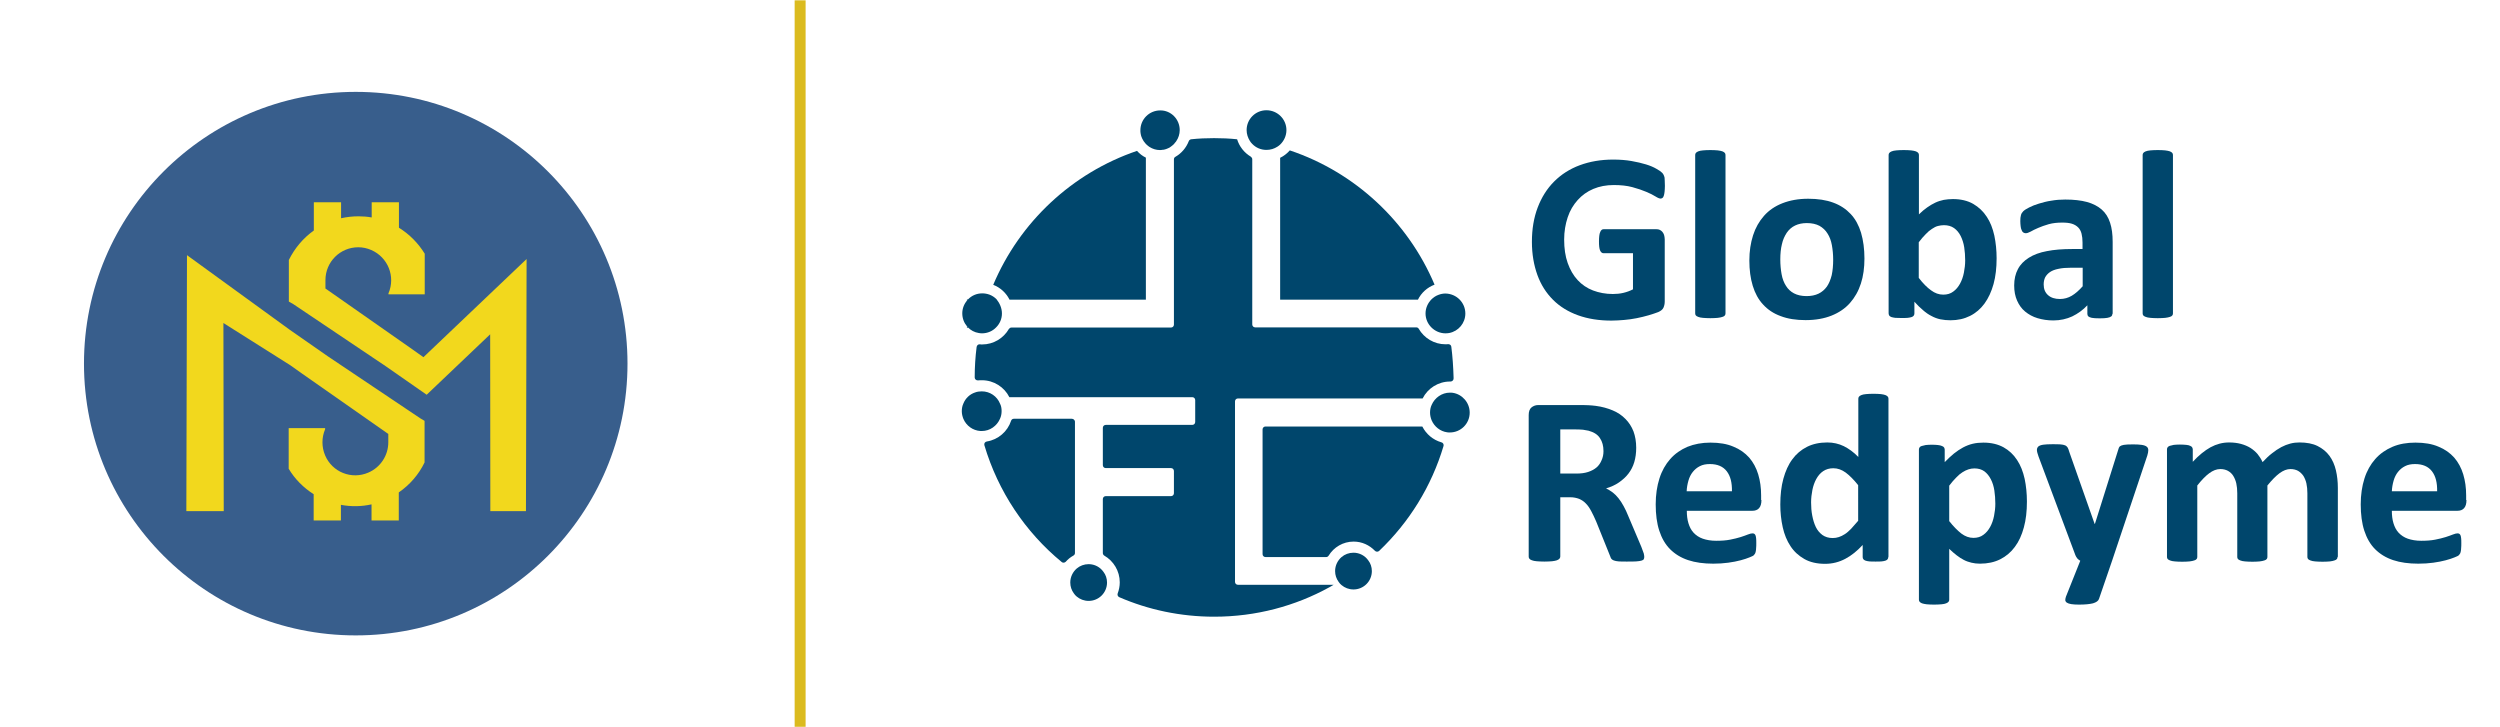<?xml version="1.0" encoding="utf-8"?>
<!-- Generator: Adobe Illustrator 21.0.2, SVG Export Plug-In . SVG Version: 6.00 Build 0)  -->
<svg version="1.1" id="Capa_1" xmlns="http://www.w3.org/2000/svg" xmlns:xlink="http://www.w3.org/1999/xlink" x="0px" y="0px"
	 viewBox="0 0 1551 451.1" style="enable-background:new 0 0 1551 451.1;" xml:space="preserve">
<style type="text/css">
	.st0{fill:#385E8C;}
	.st1{fill:#F2D81D;}
	.st2{fill:#00466C;}
	.st3{fill:#DBBB1F;}
</style>
<title>logo</title>
<g>
	<circle class="st0" cx="220.7" cy="225.6" r="168.6"/>
	<path class="st1" d="M326.7,160.7l-0.4,156.4h-22.1l-0.1-109.7l-39.4,37.5l-25.4-17.7L182,188.7l-2.8-1.6v-25.8
		c3.6-7.3,8.9-13.6,15.5-18.3v-17.5h16.9v9.9c3.5-0.8,7.1-1.2,10.8-1.2c2.7,0,5.5,0.2,8.2,0.7v-9.4h16.9v15.8c6.5,4,12,9.6,16,16.1
		v25.2h-22.5V182c4.5-10.4-0.3-22.4-10.7-26.9c-2.5-1.1-5.3-1.7-8-1.7c-11.3,0-20.4,9.1-20.4,20.4c0,0,0,0,0,0v5.2l0.6,0.4l21,14.7
		l32.3,22.6l6.9,4.9l41.5-39.5L326.7,160.7z"/>
	<path class="st1" d="M263.4,261.1v25.8c-3.6,7.5-9.2,13.9-16,18.6v17.4h-16.9v-10c-6.2,1.4-12.7,1.5-19,0.3v9.7h-16.9v-16.3
		c-6.3-4-11.7-9.4-15.5-15.8v-25.2h22.6v0.7c-2.2,5.2-2.2,11,0,16.2c4.4,10.4,16.4,15.2,26.8,10.7c7.5-3.2,12.4-10.6,12.4-18.8v-5.2
		l-0.6-0.4l-21-14.7l-32.3-22.6l-6.9-4.9l-41.5-26.2l0.2,116.7h-23.2l0.4-158.8l63.9,46.4l0,0l23.4,16.3l57.4,38.5L263.4,261.1z"/>
</g>
<g>
	<g>
		<g>
			<path class="st2" d="M1032.9,115.3c0,1.4-0.1,2.7-0.2,3.7c-0.1,1-0.3,1.9-0.5,2.5c-0.2,0.6-0.5,1.1-0.8,1.3
				c-0.3,0.2-0.7,0.4-1.2,0.4c-0.6,0-1.7-0.4-3.1-1.3c-1.4-0.9-3.4-1.9-5.8-2.9c-2.4-1-5.2-2-8.6-2.9c-3.3-0.9-7.2-1.3-11.5-1.3
				c-4.7,0-8.9,0.8-12.7,2.4c-3.8,1.6-7,3.9-9.7,6.9c-2.7,3-4.8,6.5-6.2,10.7c-1.4,4.2-2.2,8.8-2.2,13.8c0,5.5,0.7,10.4,2.2,14.6
				c1.5,4.2,3.5,7.7,6.2,10.6c2.6,2.8,5.8,5,9.5,6.4c3.7,1.4,7.8,2.2,12.3,2.2c2.2,0,4.4-0.2,6.5-0.7c2.1-0.5,4.1-1.2,6-2.2v-22.4
				h-18.3c-0.9,0-1.6-0.6-2.1-1.7c-0.5-1.1-0.7-3-0.7-5.7c0-1.4,0.1-2.6,0.2-3.5c0.1-0.9,0.3-1.7,0.6-2.3c0.2-0.6,0.5-1,0.9-1.3
				c0.3-0.3,0.7-0.4,1.2-0.4h32.7c0.8,0,1.5,0.1,2.1,0.4c0.6,0.3,1.2,0.7,1.6,1.2c0.5,0.5,0.8,1.2,1.1,2c0.2,0.8,0.4,1.7,0.4,2.7
				v38.5c0,1.5-0.3,2.8-0.8,3.9c-0.5,1.1-1.6,2-3.2,2.7c-1.6,0.6-3.6,1.3-6,2c-2.4,0.7-4.9,1.3-7.4,1.8c-2.6,0.5-5.2,0.9-7.8,1.1
				c-2.6,0.2-5.2,0.4-7.9,0.4c-7.7,0-14.6-1.1-20.7-3.3c-6.1-2.2-11.3-5.4-15.5-9.6c-4.2-4.2-7.5-9.3-9.7-15.4
				c-2.2-6.1-3.4-12.9-3.4-20.6c0-7.9,1.2-15,3.6-21.3c2.4-6.3,5.8-11.7,10.2-16.1c4.4-4.4,9.7-7.8,15.9-10.1
				c6.2-2.3,13.1-3.5,20.7-3.5c4.2,0,8,0.3,11.4,0.9c3.4,0.6,6.4,1.3,9,2.1c2.6,0.8,4.7,1.7,6.4,2.7c1.7,0.9,2.9,1.8,3.6,2.5
				c0.7,0.7,1.2,1.7,1.5,3C1032.7,110.9,1032.9,112.8,1032.9,115.3z"/>
			<path class="st2" d="M1070.5,194.4c0,0.5-0.1,0.9-0.4,1.3c-0.3,0.4-0.8,0.7-1.5,0.9c-0.7,0.3-1.7,0.4-2.9,0.6
				c-1.2,0.1-2.7,0.2-4.6,0.2c-1.8,0-3.4-0.1-4.6-0.2c-1.2-0.1-2.2-0.3-2.9-0.6c-0.7-0.2-1.2-0.6-1.5-0.9c-0.3-0.4-0.4-0.8-0.4-1.3
				V96.2c0-0.5,0.1-0.9,0.4-1.3c0.3-0.4,0.8-0.7,1.5-1c0.7-0.3,1.7-0.5,2.9-0.6c1.2-0.1,2.7-0.2,4.6-0.2c1.8,0,3.4,0.1,4.6,0.2
				c1.2,0.1,2.2,0.4,2.9,0.6c0.7,0.3,1.2,0.6,1.5,1c0.3,0.4,0.4,0.8,0.4,1.3V194.4z"/>
			<path class="st2" d="M1156.7,160.4c0,5.7-0.7,10.9-2.2,15.5c-1.5,4.7-3.8,8.7-6.8,12.1c-3,3.4-6.9,6-11.4,7.8s-9.9,2.8-16.1,2.8
				c-5.9,0-11.1-0.8-15.5-2.5c-4.4-1.6-8-4-10.9-7.2c-2.9-3.1-5-7-6.4-11.6c-1.4-4.6-2.1-9.8-2.1-15.7c0-5.7,0.8-10.9,2.3-15.6
				c1.5-4.7,3.8-8.7,6.8-12.1c3-3.4,6.8-6,11.4-7.8c4.6-1.8,9.9-2.8,16-2.8c6,0,11.2,0.8,15.5,2.4c4.4,1.6,8,4,10.9,7.1
				c2.9,3.1,5,7,6.4,11.6C1156,149.2,1156.7,154.5,1156.7,160.4z M1137.3,161.2c0-3.3-0.3-6.3-0.8-9.1c-0.5-2.8-1.4-5.2-2.7-7.2
				c-1.2-2-2.9-3.6-5-4.8c-2.1-1.1-4.7-1.7-7.8-1.7c-2.8,0-5.2,0.5-7.3,1.5c-2.1,1-3.8,2.5-5.2,4.5c-1.3,2-2.4,4.3-3,7.1
				c-0.7,2.8-1,5.9-1,9.5c0,3.3,0.3,6.3,0.8,9.1c0.5,2.8,1.4,5.2,2.7,7.2c1.2,2,2.9,3.6,5,4.7c2.1,1.1,4.7,1.7,7.8,1.7
				c2.8,0,5.3-0.5,7.4-1.5c2.1-1,3.8-2.5,5.2-4.4c1.3-1.9,2.3-4.3,3-7.1C1137,167.9,1137.3,164.7,1137.3,161.2z"/>
			<path class="st2" d="M1238.7,160.2c0,5.9-0.6,11.3-1.9,16c-1.3,4.7-3.2,8.8-5.6,12.1c-2.4,3.3-5.4,5.9-9,7.7
				c-3.6,1.8-7.6,2.7-12.1,2.7c-2.2,0-4.3-0.2-6.3-0.6c-1.9-0.4-3.8-1.1-5.6-2.1c-1.8-0.9-3.5-2.1-5.2-3.6c-1.7-1.4-3.5-3.2-5.3-5.2
				v7.2c0,0.5-0.1,1-0.4,1.4c-0.3,0.4-0.7,0.7-1.3,0.9c-0.6,0.2-1.5,0.4-2.5,0.5c-1,0.1-2.3,0.1-3.8,0.1c-1.5,0-2.8-0.1-3.8-0.1
				c-1-0.1-1.8-0.3-2.5-0.5c-0.6-0.2-1.1-0.6-1.3-0.9c-0.2-0.4-0.4-0.8-0.4-1.4V96.2c0-0.5,0.1-0.9,0.4-1.3c0.3-0.4,0.8-0.7,1.5-1
				c0.7-0.3,1.7-0.5,2.9-0.6c1.2-0.1,2.7-0.2,4.6-0.2c1.8,0,3.4,0.1,4.6,0.2c1.2,0.1,2.2,0.4,2.9,0.6c0.7,0.3,1.2,0.6,1.5,1
				c0.3,0.4,0.4,0.8,0.4,1.3V133c1.7-1.7,3.4-3.1,5.1-4.3c1.7-1.2,3.4-2.2,5.1-3c1.7-0.8,3.4-1.3,5.2-1.7c1.8-0.3,3.7-0.5,5.7-0.5
				c4.9,0,9.1,1,12.6,3c3.4,2,6.2,4.6,8.4,8c2.2,3.3,3.7,7.2,4.7,11.7C1238.2,150.6,1238.7,155.3,1238.7,160.2z M1219.2,161.6
				c0-2.8-0.2-5.6-0.6-8.2c-0.4-2.6-1.2-5-2.2-7c-1-2-2.4-3.7-4.1-4.9c-1.7-1.2-3.8-1.8-6.3-1.8c-1.2,0-2.5,0.2-3.7,0.5
				c-1.2,0.3-2.4,0.9-3.7,1.8c-1.3,0.8-2.6,1.9-3.9,3.3c-1.3,1.3-2.8,3-4.3,5v22.1c2.6,3.4,5.2,6,7.6,7.7c2.4,1.8,4.9,2.7,7.6,2.7
				c2.4,0,4.5-0.6,6.2-1.9c1.7-1.2,3.1-2.9,4.2-4.9c1.1-2,1.9-4.3,2.4-6.8C1218.9,166.6,1219.2,164.1,1219.2,161.6z"/>
			<path class="st2" d="M1310.5,194.7c0,0.7-0.2,1.2-0.7,1.6c-0.5,0.4-1.3,0.7-2.4,0.9c-1.1,0.2-2.7,0.3-4.7,0.3
				c-2.2,0-3.9-0.1-4.9-0.3c-1-0.2-1.7-0.5-2.2-0.9c-0.4-0.4-0.6-0.9-0.6-1.6v-5.3c-2.7,2.9-5.9,5.2-9.4,6.9
				c-3.5,1.6-7.4,2.5-11.7,2.5c-3.5,0-6.8-0.5-9.8-1.4c-3-0.9-5.5-2.3-7.7-4.1c-2.2-1.8-3.8-4.1-5-6.8c-1.2-2.7-1.8-5.8-1.8-9.4
				c0-3.9,0.8-7.3,2.3-10.1c1.5-2.9,3.8-5.2,6.8-7.1s6.8-3.3,11.2-4.1c4.5-0.9,9.7-1.3,15.6-1.3h6.5v-4c0-2.1-0.2-3.9-0.6-5.5
				c-0.4-1.6-1.1-2.9-2.1-3.9c-1-1-2.3-1.8-3.9-2.3c-1.6-0.5-3.6-0.7-6-0.7c-3.1,0-5.9,0.3-8.4,1c-2.5,0.7-4.6,1.5-6.5,2.3
				c-1.9,0.8-3.5,1.6-4.7,2.3c-1.3,0.7-2.3,1-3.1,1c-0.5,0-1-0.2-1.5-0.5c-0.4-0.3-0.8-0.8-1-1.5c-0.3-0.6-0.5-1.4-0.6-2.4
				c-0.1-0.9-0.2-2-0.2-3.1c0-1.5,0.1-2.8,0.4-3.7c0.2-0.9,0.7-1.7,1.4-2.4c0.7-0.7,1.9-1.5,3.7-2.4c1.7-0.9,3.8-1.7,6.1-2.4
				c2.3-0.7,4.9-1.4,7.7-1.8c2.8-0.5,5.6-0.7,8.6-0.7c5.2,0,9.7,0.5,13.4,1.5c3.7,1,6.8,2.6,9.2,4.7c2.4,2.1,4.1,4.8,5.2,8.2
				c1.1,3.3,1.6,7.3,1.6,11.9V194.7z M1292,166.1h-7.2c-3,0-5.6,0.2-7.8,0.7c-2.1,0.4-3.9,1.1-5.2,2c-1.3,0.9-2.3,2-3,3.3
				c-0.6,1.3-0.9,2.7-0.9,4.4c0,2.8,0.9,5,2.7,6.6c1.8,1.6,4.2,2.4,7.4,2.4c2.6,0,5.1-0.7,7.3-2c2.2-1.3,4.5-3.3,6.8-5.9V166.1z"/>
			<path class="st2" d="M1348.1,194.4c0,0.5-0.1,0.9-0.4,1.3c-0.3,0.4-0.8,0.7-1.5,0.9c-0.7,0.3-1.7,0.4-2.9,0.6
				c-1.2,0.1-2.7,0.2-4.6,0.2s-3.4-0.1-4.6-0.2c-1.2-0.1-2.2-0.3-2.9-0.6c-0.7-0.2-1.2-0.6-1.5-0.9c-0.3-0.4-0.4-0.8-0.4-1.3V96.2
				c0-0.5,0.1-0.9,0.4-1.3c0.3-0.4,0.8-0.7,1.5-1c0.7-0.3,1.7-0.5,2.9-0.6c1.2-0.1,2.7-0.2,4.6-0.2s3.4,0.1,4.6,0.2
				c1.2,0.1,2.2,0.4,2.9,0.6c0.7,0.3,1.2,0.6,1.5,1c0.3,0.4,0.4,0.8,0.4,1.3V194.4z"/>
		</g>
	</g>
	<g>
		<path class="st2" d="M1020.1,345.5c0,0.5-0.1,1-0.3,1.4s-0.7,0.7-1.4,0.9c-0.7,0.2-1.8,0.4-3.3,0.5c-1.4,0.1-3.4,0.1-5.9,0.1
			c-2.1,0-3.8,0-5-0.1c-1.2-0.1-2.2-0.3-3-0.6c-0.7-0.3-1.2-0.6-1.5-1c-0.3-0.4-0.5-0.9-0.7-1.5l-8.7-21.6c-1-2.4-2.1-4.6-3.1-6.5
			c-1-1.9-2.1-3.5-3.3-4.7c-1.2-1.3-2.6-2.2-4.2-2.9c-1.6-0.6-3.4-1-5.5-1H968v36.8c0,0.5-0.2,0.9-0.5,1.3c-0.3,0.4-0.9,0.7-1.6,1
			c-0.7,0.3-1.7,0.4-3,0.6c-1.2,0.1-2.8,0.2-4.8,0.2c-1.9,0-3.5-0.1-4.7-0.2s-2.3-0.3-3-0.6c-0.7-0.2-1.3-0.6-1.6-1
			c-0.3-0.4-0.4-0.8-0.4-1.3v-87.8c0-2.2,0.6-3.8,1.7-4.7s2.5-1.5,4.1-1.5h25c2.5,0,4.6,0,6.3,0.1c1.6,0.1,3.1,0.2,4.5,0.4
			c3.9,0.5,7.4,1.5,10.5,2.8c3.1,1.3,5.8,3.1,7.9,5.3c2.2,2.2,3.8,4.7,5,7.7c1.1,3,1.7,6.4,1.7,10.2c0,3.2-0.4,6.2-1.2,8.9
			c-0.8,2.7-2,5-3.6,7.1c-1.6,2.1-3.6,3.9-5.9,5.5s-5,2.8-8,3.7c1.4,0.7,2.8,1.5,4.1,2.5c1.3,1,2.5,2.2,3.6,3.6
			c1.1,1.4,2.2,3,3.2,4.9c1,1.8,2,3.9,2.9,6.2l8.1,19.1c0.7,1.9,1.2,3.3,1.5,4.1C1020,344.3,1020.1,345,1020.1,345.5z M994.8,279.9
			c0-3.2-0.7-5.9-2.2-8.1c-1.4-2.2-3.8-3.7-7.1-4.6c-1-0.2-2.1-0.4-3.4-0.6c-1.3-0.1-3-0.2-5.3-0.2H968v27.4h10c2.8,0,5.2-0.3,7.3-1
			c2.1-0.7,3.8-1.6,5.2-2.8c1.4-1.2,2.4-2.7,3.1-4.4C994.4,283.9,994.8,282,994.8,279.9z"/>
		<path class="st2" d="M1092.8,310.2c0,2.3-0.5,4-1.5,5.1c-1,1.1-2.4,1.6-4.2,1.6h-40.6c0,2.8,0.3,5.4,1,7.7
			c0.7,2.3,1.7,4.3,3.2,5.9c1.5,1.6,3.4,2.9,5.7,3.7c2.3,0.8,5.1,1.3,8.3,1.3c3.3,0,6.2-0.2,8.7-0.7c2.5-0.5,4.6-1,6.5-1.6
			c1.8-0.6,3.3-1.1,4.5-1.6c1.2-0.5,2.2-0.7,2.9-0.7c0.4,0,0.8,0.1,1.1,0.3c0.3,0.2,0.5,0.5,0.7,0.9c0.2,0.4,0.3,1.1,0.4,1.9
			c0.1,0.8,0.1,1.9,0.1,3.1c0,1.1,0,2-0.1,2.8c0,0.8-0.1,1.4-0.2,2c-0.1,0.5-0.2,1-0.4,1.4c-0.2,0.4-0.5,0.7-0.8,1.1
			s-1.2,0.8-2.7,1.4c-1.4,0.6-3.3,1.2-5.5,1.8c-2.2,0.6-4.8,1.1-7.7,1.5c-2.9,0.4-6,0.6-9.3,0.6c-5.9,0-11.1-0.7-15.6-2.2
			c-4.5-1.5-8.2-3.8-11.2-6.8c-3-3-5.2-6.9-6.7-11.5c-1.5-4.6-2.2-10.1-2.2-16.3c0-5.9,0.8-11.3,2.3-16c1.5-4.8,3.8-8.8,6.7-12.1
			c2.9-3.3,6.5-5.8,10.7-7.6c4.2-1.7,9-2.6,14.2-2.6c5.6,0,10.4,0.8,14.3,2.5c4,1.6,7.2,3.9,9.8,6.8c2.5,2.9,4.4,6.4,5.6,10.4
			c1.2,4,1.8,8.3,1.8,13V310.2z M1074.5,304.8c0.1-5.3-0.9-9.4-3.2-12.4c-2.3-3-5.8-4.5-10.5-4.5c-2.4,0-4.5,0.4-6.2,1.3
			c-1.8,0.9-3.2,2.1-4.4,3.6c-1.2,1.5-2.1,3.3-2.7,5.4c-0.6,2.1-1,4.3-1.1,6.6H1074.5z"/>
		<path class="st2" d="M1171.5,345.5c0,0.5-0.1,1-0.4,1.4s-0.7,0.7-1.3,0.9c-0.6,0.2-1.4,0.4-2.4,0.5c-1,0.1-2.3,0.1-3.8,0.1
			c-1.6,0-2.9,0-3.9-0.1s-1.8-0.3-2.4-0.5c-0.6-0.2-1.1-0.6-1.3-0.9c-0.3-0.4-0.4-0.8-0.4-1.4v-7.4c-3.4,3.7-7,6.6-10.8,8.6
			c-3.8,2-7.9,3.1-12.5,3.1c-5.1,0-9.4-1-12.9-3c-3.5-2-6.4-4.6-8.6-8c-2.2-3.3-3.8-7.2-4.8-11.7s-1.5-9.2-1.5-14.1
			c0-5.9,0.6-11.3,1.9-16c1.3-4.7,3.1-8.8,5.6-12.1c2.4-3.3,5.5-5.9,9.1-7.7c3.6-1.8,7.8-2.7,12.6-2.7c3.7,0,7.1,0.8,10.2,2.3
			c3,1.5,6.1,3.7,9,6.7v-36.1c0-0.5,0.1-0.9,0.4-1.3c0.3-0.4,0.8-0.7,1.5-1c0.7-0.3,1.7-0.5,2.9-0.6c1.2-0.1,2.7-0.2,4.6-0.2
			s3.4,0.1,4.6,0.2c1.2,0.1,2.1,0.4,2.8,0.6c0.7,0.3,1.2,0.6,1.5,1c0.3,0.4,0.4,0.8,0.4,1.3V345.5z M1152.8,301
			c-2.7-3.4-5.3-6-7.7-7.8c-2.5-1.8-5-2.7-7.7-2.7c-2.4,0-4.5,0.6-6.3,1.8c-1.8,1.2-3.2,2.9-4.3,4.9c-1.1,2-1.9,4.3-2.4,6.8
			c-0.5,2.5-0.8,5.1-0.8,7.7c0,2.8,0.2,5.5,0.7,8.1s1.2,5,2.2,7.1c1,2.1,2.4,3.7,4.1,5c1.7,1.2,3.8,1.9,6.4,1.9
			c1.3,0,2.6-0.2,3.8-0.6s2.5-1,3.7-1.8c1.3-0.8,2.6-2,3.9-3.3c1.3-1.4,2.8-3.1,4.4-5V301z"/>
		<path class="st2" d="M1257.5,311.2c0,5.9-0.6,11.3-1.9,16c-1.3,4.8-3.1,8.8-5.6,12.1c-2.4,3.3-5.5,5.9-9.1,7.7
			c-3.6,1.8-7.8,2.7-12.5,2.7c-1.9,0-3.7-0.2-5.3-0.6c-1.6-0.4-3.2-0.9-4.7-1.7c-1.5-0.8-3-1.7-4.5-2.9c-1.5-1.1-3-2.5-4.6-4V372
			c0,0.5-0.1,0.9-0.4,1.3c-0.3,0.4-0.8,0.7-1.5,1c-0.7,0.3-1.7,0.5-2.9,0.6c-1.2,0.1-2.7,0.2-4.6,0.2s-3.4-0.1-4.6-0.2
			c-1.2-0.1-2.2-0.4-2.9-0.6c-0.7-0.3-1.2-0.6-1.5-1c-0.3-0.4-0.4-0.8-0.4-1.3v-93.1c0-0.5,0.1-0.9,0.4-1.3c0.2-0.4,0.7-0.7,1.3-0.9
			c0.6-0.2,1.4-0.4,2.5-0.6c1-0.1,2.3-0.2,3.8-0.2c1.5,0,2.8,0.1,3.8,0.2c1,0.1,1.8,0.3,2.5,0.6c0.6,0.2,1.1,0.6,1.3,0.9
			c0.2,0.4,0.4,0.8,0.4,1.3v7.8c1.9-2,3.8-3.7,5.7-5.3c1.9-1.5,3.8-2.8,5.7-3.8c1.9-1,3.9-1.8,6-2.3c2.1-0.5,4.3-0.7,6.6-0.7
			c4.9,0,9,1,12.5,2.9c3.4,1.9,6.2,4.5,8.4,7.9c2.2,3.3,3.7,7.2,4.7,11.7C1257,301.4,1257.5,306.2,1257.5,311.2z M1237.9,312.5
			c0-2.8-0.2-5.6-0.6-8.2c-0.4-2.6-1.1-4.9-2.2-7c-1-2-2.4-3.7-4-4.9c-1.7-1.2-3.7-1.8-6.2-1.8c-1.2,0-2.5,0.2-3.7,0.6
			c-1.2,0.4-2.5,1-3.7,1.8c-1.3,0.8-2.6,1.9-3.9,3.3c-1.3,1.3-2.8,3-4.3,5v22c2.6,3.3,5.2,5.9,7.5,7.7c2.4,1.8,4.9,2.7,7.5,2.7
			c2.4,0,4.5-0.6,6.2-1.9c1.7-1.2,3.1-2.9,4.2-4.9c1.1-2,1.9-4.3,2.4-6.8C1237.6,317.6,1237.9,315.1,1237.9,312.5z"/>
		<path class="st2" d="M1310.3,348l-8.1,23.6c-0.4,1.2-1.7,2.1-3.7,2.7c-2,0.5-4.9,0.8-8.7,0.8c-2,0-3.6-0.1-4.8-0.3
			c-1.2-0.2-2.1-0.5-2.7-0.9c-0.6-0.4-0.9-0.9-1-1.5c0-0.6,0.1-1.3,0.4-2.2l8.9-22.3c-0.6-0.3-1.2-0.8-1.8-1.4
			c-0.5-0.6-0.9-1.3-1.2-2l-22.9-61.3c-0.6-1.7-1-3.1-1-4c0-0.9,0.3-1.6,0.9-2.2c0.6-0.5,1.6-0.9,3-1.1c1.4-0.2,3.3-0.3,5.6-0.3
			c2.1,0,3.8,0,5.1,0.1c1.2,0.1,2.2,0.3,2.9,0.6c0.7,0.3,1.2,0.8,1.6,1.4c0.3,0.6,0.7,1.5,1,2.7l15.7,44.6h0.2l14.3-45.5
			c0.3-1.3,0.7-2.2,1.2-2.6c0.5-0.4,1.3-0.7,2.4-0.9c1.1-0.2,3-0.3,5.8-0.3c2.1,0,3.9,0.1,5.3,0.3c1.4,0.2,2.5,0.6,3.1,1.1
			c0.7,0.5,1,1.3,1,2.2c0,0.9-0.2,2-0.6,3.3L1310.3,348z"/>
		<path class="st2" d="M1450.2,345.5c0,0.5-0.1,0.9-0.4,1.3c-0.3,0.4-0.8,0.7-1.5,0.9c-0.7,0.3-1.6,0.4-2.8,0.6
			c-1.2,0.1-2.7,0.2-4.6,0.2c-1.9,0-3.4-0.1-4.6-0.2c-1.2-0.1-2.2-0.3-2.9-0.6c-0.7-0.2-1.2-0.6-1.5-0.9c-0.3-0.4-0.4-0.8-0.4-1.3
			V306c0-2.2-0.2-4.3-0.6-6.1c-0.4-1.8-1.1-3.4-1.9-4.7c-0.9-1.3-2-2.3-3.3-3.1c-1.3-0.7-2.9-1.1-4.7-1.1c-2.2,0-4.5,0.9-6.8,2.6
			c-2.3,1.7-4.8,4.3-7.5,7.6v44.3c0,0.5-0.1,0.9-0.4,1.3c-0.3,0.4-0.8,0.7-1.5,0.9c-0.7,0.3-1.7,0.4-2.9,0.6
			c-1.2,0.1-2.7,0.2-4.5,0.2c-1.8,0-3.4-0.1-4.6-0.2c-1.2-0.1-2.2-0.3-2.9-0.6c-0.7-0.2-1.2-0.6-1.5-0.9c-0.3-0.4-0.4-0.8-0.4-1.3
			V306c0-2.2-0.2-4.3-0.6-6.1s-1.1-3.4-1.9-4.7c-0.8-1.3-1.9-2.3-3.3-3.1c-1.3-0.7-2.9-1.1-4.7-1.1c-2.3,0-4.6,0.9-6.9,2.6
			c-2.3,1.7-4.8,4.3-7.4,7.6v44.3c0,0.5-0.1,0.9-0.4,1.3c-0.3,0.4-0.8,0.7-1.5,0.9c-0.7,0.3-1.7,0.4-2.9,0.6
			c-1.2,0.1-2.7,0.2-4.6,0.2c-1.8,0-3.4-0.1-4.6-0.2c-1.2-0.1-2.2-0.3-2.9-0.6c-0.7-0.2-1.2-0.6-1.5-0.9c-0.3-0.4-0.4-0.8-0.4-1.3
			v-66.7c0-0.5,0.1-0.9,0.4-1.3s0.7-0.7,1.3-0.9c0.6-0.2,1.5-0.4,2.5-0.6c1-0.1,2.3-0.2,3.8-0.2c1.6,0,2.9,0.1,4,0.2
			c1,0.1,1.9,0.3,2.4,0.6c0.6,0.2,1,0.6,1.2,0.9c0.2,0.4,0.4,0.8,0.4,1.3v7.7c3.7-4,7.4-7,11-9c3.7-2,7.5-3,11.5-3
			c2.7,0,5.2,0.3,7.4,0.9c2.2,0.6,4.1,1.4,5.9,2.5c1.7,1.1,3.2,2.4,4.4,3.8c1.2,1.5,2.3,3.2,3.1,5c2-2.1,3.9-4,5.9-5.5
			c1.9-1.5,3.8-2.8,5.7-3.8c1.9-1,3.7-1.7,5.6-2.2c1.9-0.5,3.8-0.7,5.7-0.7c4.4,0,8.2,0.7,11.2,2.2c3,1.5,5.5,3.5,7.4,6.1
			c1.9,2.6,3.2,5.6,4,9c0.8,3.4,1.2,7.1,1.2,10.9V345.5z"/>
		<path class="st2" d="M1530.2,310.2c0,2.3-0.5,4-1.5,5.1c-1,1.1-2.4,1.6-4.2,1.6h-40.6c0,2.8,0.3,5.4,1,7.7
			c0.7,2.3,1.7,4.3,3.2,5.9c1.5,1.6,3.4,2.9,5.7,3.7c2.3,0.8,5.1,1.3,8.3,1.3c3.3,0,6.2-0.2,8.7-0.7c2.5-0.5,4.6-1,6.5-1.6
			c1.8-0.6,3.3-1.1,4.5-1.6c1.2-0.5,2.2-0.7,2.9-0.7c0.4,0,0.8,0.1,1.1,0.3s0.5,0.5,0.7,0.9c0.2,0.4,0.3,1.1,0.4,1.9
			c0.1,0.8,0.1,1.9,0.1,3.1c0,1.1,0,2-0.1,2.8c0,0.8-0.1,1.4-0.2,2c-0.1,0.5-0.2,1-0.4,1.4c-0.2,0.4-0.5,0.7-0.8,1.1
			s-1.2,0.8-2.7,1.4c-1.4,0.6-3.3,1.2-5.5,1.8c-2.2,0.6-4.8,1.1-7.7,1.5c-2.9,0.4-6,0.6-9.3,0.6c-5.9,0-11.1-0.7-15.6-2.2
			c-4.5-1.5-8.2-3.8-11.2-6.8c-3-3-5.2-6.9-6.7-11.5c-1.5-4.6-2.2-10.1-2.2-16.3c0-5.9,0.8-11.3,2.3-16c1.5-4.8,3.8-8.8,6.7-12.1
			s6.5-5.8,10.7-7.6s9-2.6,14.2-2.6c5.6,0,10.4,0.8,14.3,2.5c4,1.6,7.2,3.9,9.8,6.8c2.5,2.9,4.4,6.4,5.6,10.4c1.2,4,1.8,8.3,1.8,13
			V310.2z M1512,304.8c0.1-5.3-0.9-9.4-3.2-12.4c-2.3-3-5.8-4.5-10.5-4.5c-2.4,0-4.5,0.4-6.2,1.3c-1.8,0.9-3.2,2.1-4.4,3.6
			c-1.2,1.5-2.1,3.3-2.7,5.4c-0.6,2.1-1,4.3-1.1,6.6H1512z"/>
	</g>
	<g>
		<g>
			<path class="st2" d="M626.8,328C626.8,328,626.8,328,626.8,328L626.8,328L626.8,328z M624.5,338.5L624.5,338.5L624.5,338.5
				C624.5,338.5,624.5,338.5,624.5,338.5z"/>
			<path class="st2" d="M710.9,97.8v88.1h-84.6c-2.1-4.2-5.7-7.5-10.1-9.2c16.4-38.9,48.9-69.4,89.2-83.1
				C706.9,95.3,708.8,96.8,710.9,97.8z"/>
			<path class="st2" d="M890,176.6c-4.5,1.7-8.2,5-10.3,9.3h-85.5v-88c2.3-1.1,4.3-2.7,6-4.6C840.7,106.9,873.5,137.5,890,176.6z"/>
			<path class="st2" d="M900.4,215.1c-0.1-1-1-1.6-2-1.6c-0.5,0.1-1.1,0.1-1.6,0.1c-7.1,0-13.3-3.9-16.6-9.6
				c-0.3-0.6-0.9-0.9-1.6-0.9h-99.9c-1,0-1.8-0.8-1.8-1.8V98.8c0-0.7-0.4-1.2-0.9-1.6c-4-2.4-7.1-6.2-8.5-10.8v0
				c-4.7-0.5-9.5-0.7-14.3-0.7c-4.8,0-9.5,0.2-14.2,0.7c-0.7,0.1-1.3,0.6-1.5,1.2c-1.6,4.1-4.5,7.5-8.3,9.7
				c-0.6,0.3-0.9,0.9-0.9,1.6v102.5c0,1-0.8,1.8-1.8,1.8h-99c-0.7,0-1.2,0.4-1.6,0.9c-3.3,5.7-9.5,9.6-16.6,9.6
				c-0.5,0-0.9,0-1.4-0.1c-1-0.1-1.8,0.6-2,1.6c-0.8,6.2-1.2,12.6-1.2,19c0,0,0,0,0,0c0,1.1,1,1.9,2.1,1.8c0.8-0.1,1.6-0.1,2.4-0.1
				c7.4,0,13.9,4.3,17,10.5h113.5c1,0,1.8,0.8,1.8,1.8v13.6c0,1-0.8,1.8-1.8,1.8h-53.7c-1,0-1.8,0.8-1.8,1.8v23.2
				c0,1,0.8,1.8,1.8,1.8h40.5c1,0,1.8,0.8,1.8,1.8V306c0,1-0.8,1.8-1.8,1.8h-40.5c-1,0-1.8,0.8-1.8,1.8v33.5c0,0.7,0.4,1.3,0.9,1.6
				c5.7,3.3,9.6,9.5,9.6,16.6c0,2.4-0.5,4.8-1.3,6.9c-0.3,0.9,0.1,1.9,1,2.3c18,7.8,38,12.1,58.9,12.1c25.9,0,50.3-6.6,71.5-18.3
				c0.9-0.5,1.8-1,2.6-1.5h-59.4c-1,0-1.8-0.8-1.8-1.8v-112c0-1,0.8-1.8,1.8-1.8h114.6c3.1-6.2,9.6-10.5,17-10.5h0.3
				c1,0,1.9-0.8,1.9-1.8v-0.8C901.6,227.7,901.2,221.4,900.4,215.1z M664.9,259.8H629c-0.8,0-1.5,0.5-1.7,1.2
				c-2.2,6.7-8,11.8-15.1,12.9c-1.1,0.2-1.8,1.2-1.5,2.3c8.5,28.7,25.4,53.9,48,72.5c0.7,0.6,1.8,0.5,2.5-0.2
				c1.3-1.5,2.9-2.8,4.7-3.8c0.6-0.3,1-0.9,1-1.6v-81.6C666.8,260.6,666,259.8,664.9,259.8z M894.2,274.4c-5.2-1.5-9.4-5.1-11.8-9.8
				h-43.6c-0.1,0-0.3,0-0.4,0h-53.3c-1,0-1.8,0.8-1.8,1.8v77.4c0,1,0.8,1.8,1.8,1.8h37.6c0.7,0,1.2-0.3,1.6-0.9
				c3.2-5.2,8.9-8.7,15.5-8.7c5.2,0,9.8,2.2,13.2,5.7c0.7,0.7,1.8,0.8,2.6,0.1c18.6-17.7,32.5-40,40-65.2
				C895.8,275.6,895.2,274.6,894.2,274.4z"/>
			<path class="st2" d="M911.8,256c0,6.8-5.5,12.3-12.3,12.3c-0.6,0-1.2,0-1.7-0.1c-4.3-0.6-7.9-3.5-9.6-7.4c-0.6-1.5-1-3.1-1-4.8
				c0-1.7,0.3-3.3,1-4.8c1.9-4.4,6.3-7.6,11.3-7.6c0.6,0,1.2,0,1.8,0.1C907.2,244.6,911.8,249.8,911.8,256z"/>
			<path class="st2" d="M621.4,255c0,1.7-0.3,3.3-1,4.8c-1.9,4.4-6.2,7.6-11.3,7.6c-0.3,0-0.5,0-0.8,0c-4.8-0.3-8.8-3.3-10.6-7.5
				c-0.6-1.5-1-3.1-1-4.8c0-1.7,0.3-3.3,1-4.8c1.3-3.2,3.9-5.7,7.2-6.8c1.3-0.5,2.7-0.7,4.2-0.7c5.1,0,9.5,3.1,11.3,7.6
				C621.1,251.7,621.4,253.3,621.4,255z"/>
			<path class="st2" d="M600.5,203.2h-0.6v-0.7C600.1,202.7,600.3,202.9,600.5,203.2z"/>
			<path class="st2" d="M600.5,185.9c-0.2,0.2-0.4,0.4-0.6,0.7v-0.7H600.5z"/>
			<path class="st2" d="M851.1,354.3c0,6.3-5.1,11.4-11.4,11.4c-2.8,0-5.4-1-7.4-2.7c-0.7-0.6-1.3-1.2-1.8-2
				c-1.4-1.9-2.2-4.2-2.2-6.7c0-3.5,1.6-6.6,4-8.7c2-1.7,4.6-2.7,7.4-2.7c3.8,0,7.2,1.9,9.2,4.8
				C850.3,349.5,851.1,351.8,851.1,354.3z"/>
			<path class="st2" d="M686.8,361.4c0,6.3-5.1,11.4-11.4,11.4c-2.8,0-5.4-1-7.4-2.7c-0.7-0.6-1.3-1.2-1.8-2
				c-1.4-1.9-2.2-4.2-2.2-6.7c0-3.5,1.6-6.6,4-8.7c2-1.7,4.6-2.7,7.4-2.7c3.8,0,7.2,1.9,9.2,4.8C686,356.6,686.8,358.9,686.8,361.4z
				"/>
			<path class="st2" d="M731.9,80.7c0,2.5-0.8,4.9-2.1,6.8c-0.2,0.4-0.5,0.7-0.8,1c-0.1,0.1-0.2,0.2-0.3,0.4
				c-0.2,0.2-0.4,0.4-0.5,0.6c-0.6,0.6-1.4,1.2-2.1,1.7c-0.2,0.1-0.4,0.3-0.6,0.4c-0.4,0.2-0.8,0.4-1.1,0.5
				c-0.2,0.1-0.4,0.2-0.5,0.2c-0.2,0.1-0.4,0.1-0.5,0.2c-0.4,0.1-0.7,0.2-1.1,0.3c-0.2,0.1-0.5,0.1-0.8,0.1c0,0-0.1,0-0.1,0
				c-0.1,0-0.3,0-0.5,0.1c-0.4,0-0.8,0.1-1.2,0.1c-2.4,0-4.6-0.7-6.5-1.9c-0.2-0.2-0.5-0.3-0.7-0.5c-0.2-0.1-0.4-0.3-0.5-0.4
				c-0.3-0.2-0.6-0.5-0.9-0.8c-0.1-0.1-0.2-0.2-0.2-0.2c-0.2-0.2-0.3-0.4-0.5-0.6c-0.6-0.7-1.2-1.5-1.6-2.4
				c-0.1-0.1-0.1-0.2-0.2-0.4c-0.1-0.2-0.2-0.3-0.2-0.5c-0.1-0.2-0.2-0.5-0.3-0.7c-0.2-0.5-0.3-1.1-0.4-1.6c0-0.2-0.1-0.4-0.1-0.6
				c-0.1-0.5-0.1-1.1-0.1-1.7c0-6.8,5.5-12.3,12.3-12.3C726.4,68.4,731.9,73.9,731.9,80.7z"/>
			<path class="st2" d="M798.1,80.7c0,3.5-1.5,6.7-3.9,9c-0.5,0.5-1.1,0.9-1.7,1.3c-2,1.3-4.3,2-6.8,2c-3.5,0-6.6-1.4-8.8-3.7
				c-0.6-0.6-1.1-1.2-1.5-1.9h0c-1.2-1.9-2-4.2-2-6.7c0-6.8,5.5-12.3,12.3-12.3C792.5,68.4,798.1,73.9,798.1,80.7z"/>
			<path class="st2" d="M909.1,194.5c0,6-4.3,11-10,12.1c-0.7,0.1-1.5,0.2-2.3,0.2c-3.4,0-6.5-1.4-8.8-3.7c-2.2-2.2-3.6-5.3-3.6-8.6
				c0-3.4,1.4-6.4,3.6-8.7c1.3-1.3,2.8-2.3,4.5-2.9c1.3-0.5,2.8-0.8,4.2-0.8C903.6,182.2,909.1,187.7,909.1,194.5z"/>
			<path class="st2" d="M599.9,185.9v0.7c0.2-0.2,0.4-0.5,0.6-0.7H599.9z M599.9,202.5v0.7h0.6C600.3,202.9,600.1,202.7,599.9,202.5
				z"/>
			<path class="st2" d="M621.6,194.5c0,3.4-1.4,6.4-3.6,8.6c-2.2,2.3-5.3,3.7-8.8,3.7c-0.7,0-1.4-0.1-2-0.2c-2.6-0.4-5-1.7-6.7-3.5
				c-0.2-0.2-0.4-0.4-0.6-0.7c-1.8-2.1-2.9-4.9-2.9-8c0-3,1.1-5.8,3-8c0.2-0.2,0.4-0.5,0.6-0.7c2.2-2.3,5.3-3.7,8.8-3.7
				c1.6,0,3.1,0.3,4.5,0.8c1.6,0.6,3.1,1.6,4.3,2.8C620.2,188.1,621.6,191.1,621.6,194.5z"/>
		</g>
	</g>
</g>
<rect x="493" y="0.2" class="st3" width="6.8" height="450.7"/>
</svg>
